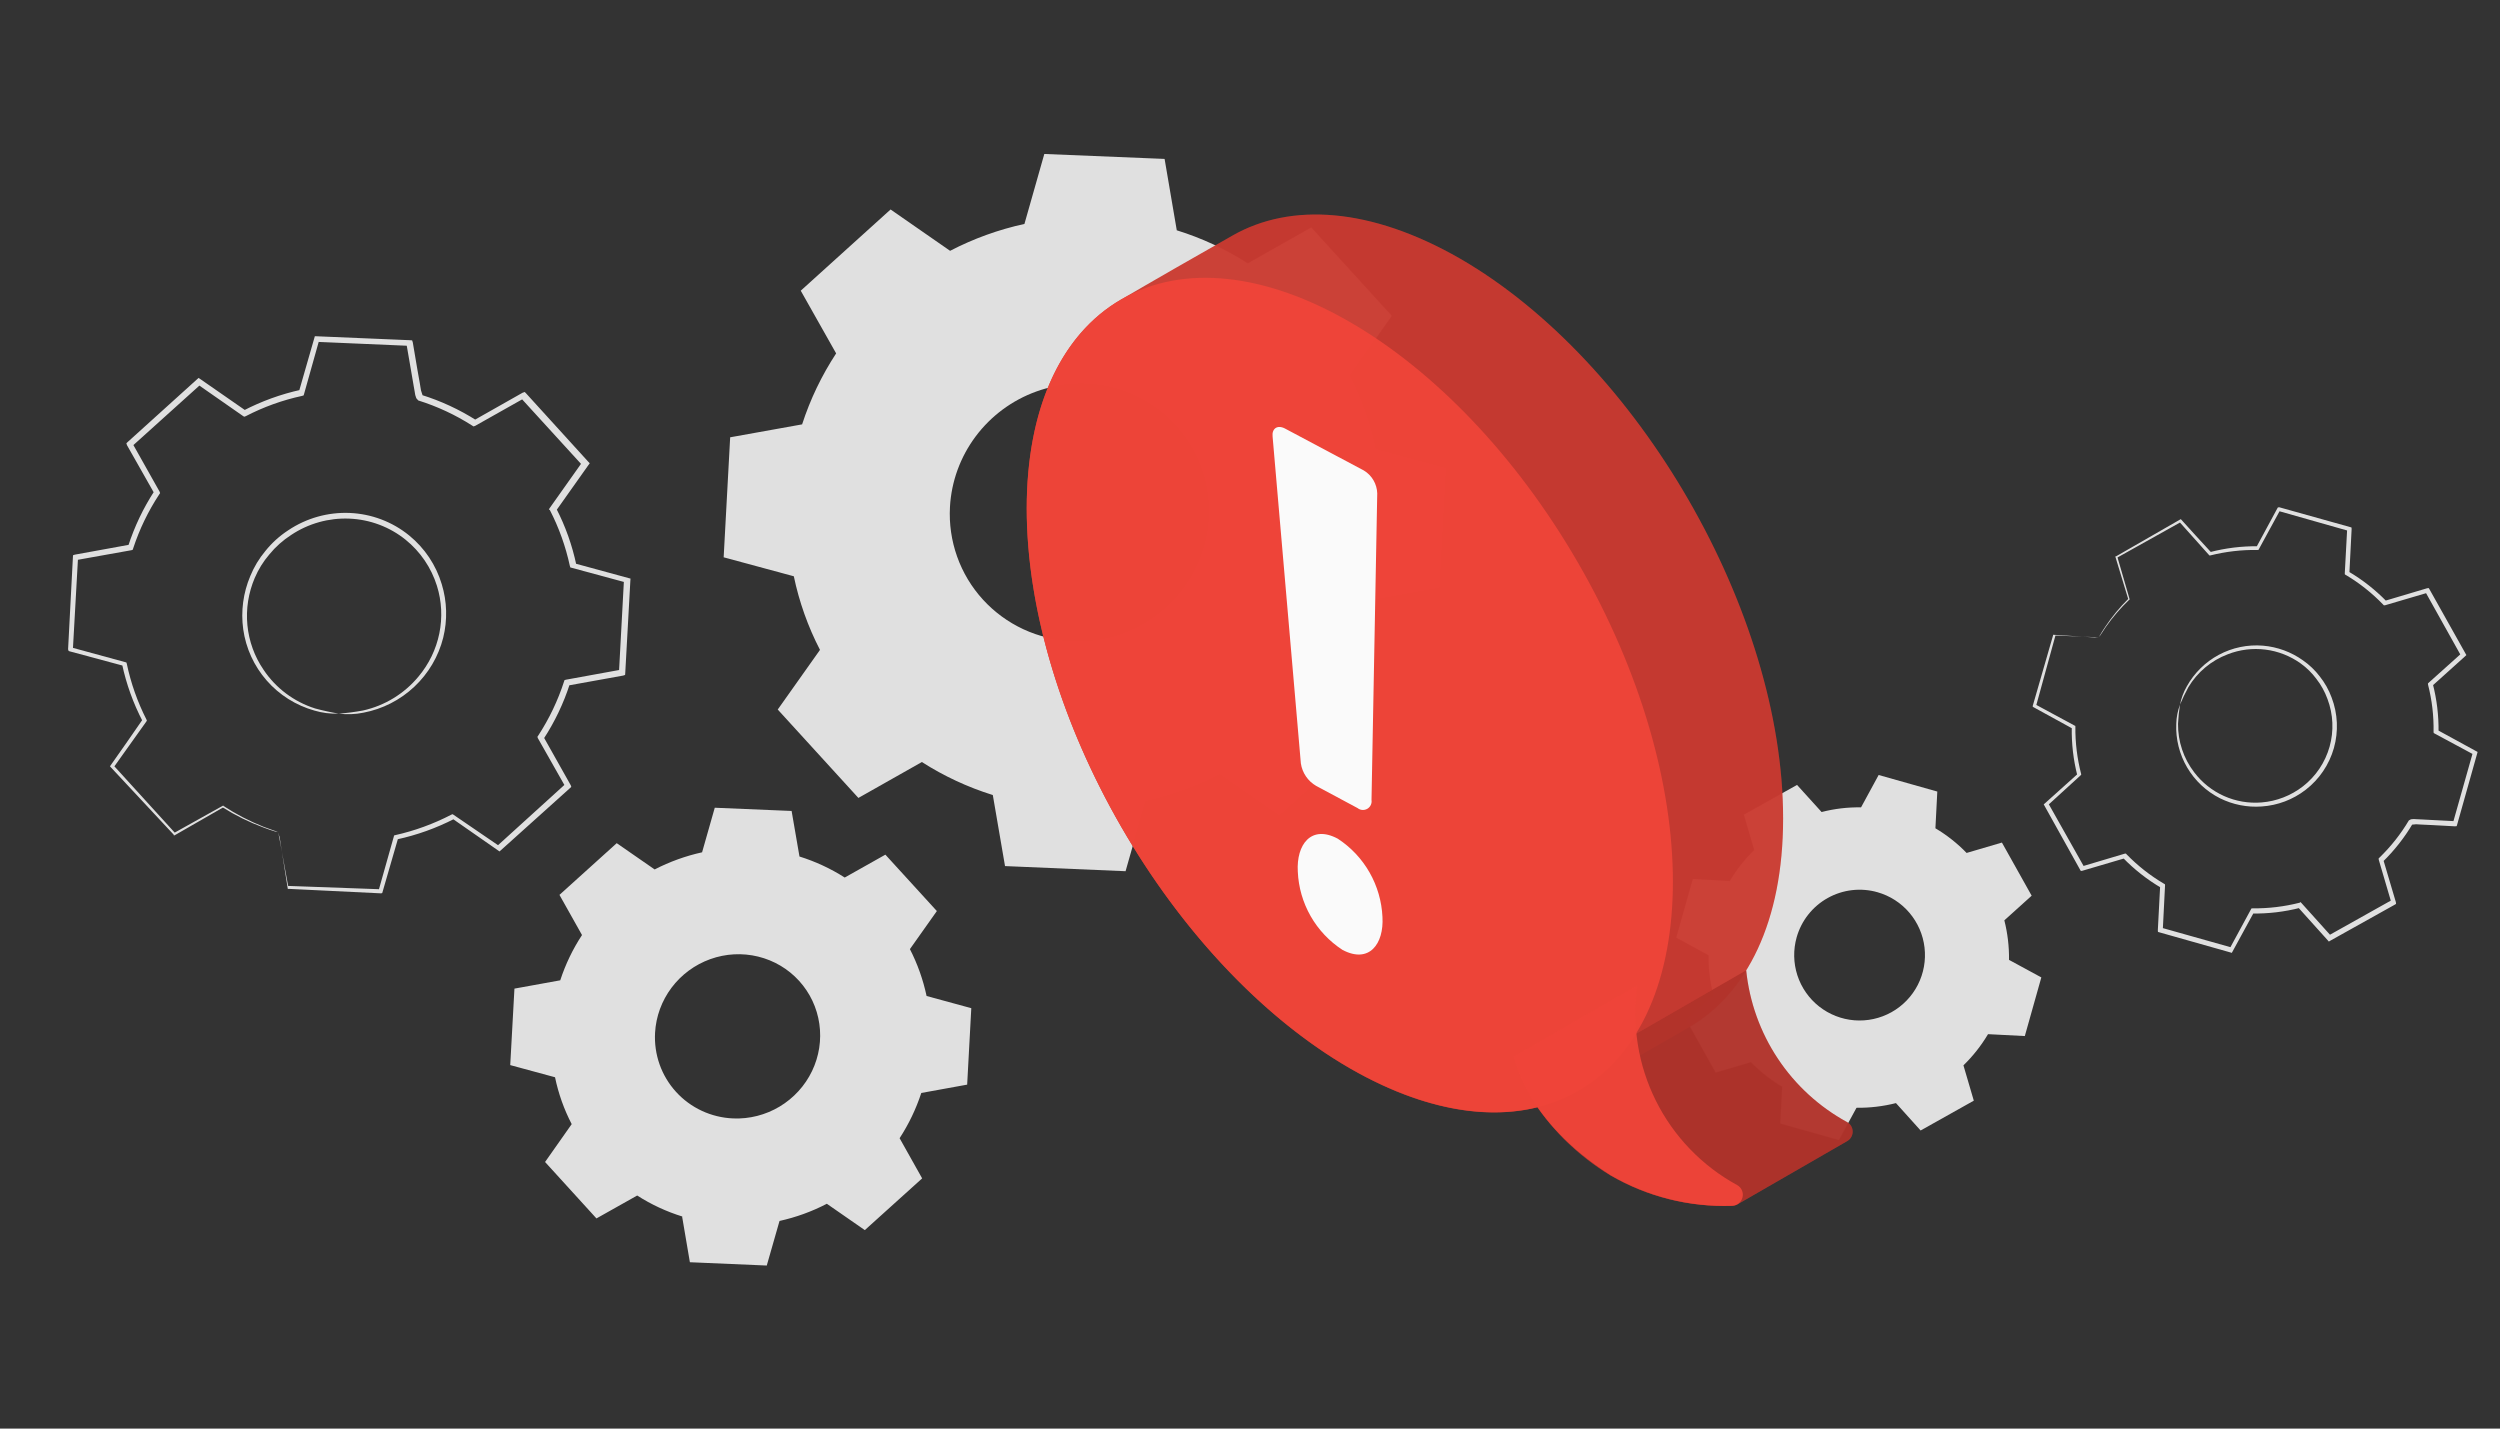 <svg width="224" height="128" viewBox="0 0 224 128" fill="none" xmlns="http://www.w3.org/2000/svg">
<rect x="0" y="0" width="224" height="128" fill="#333333" stroke="none"/>
<path d="M30.361 63.941C29.62 63.97 28.882 63.878 28.174 63.669C26.51 63.201 25.023 62.264 23.892 60.97C22.76 59.677 22.031 58.082 21.792 56.377C21.57 54.767 21.789 53.123 22.425 51.617C22.757 50.8 23.216 50.039 23.784 49.361C24.363 48.639 25.055 48.014 25.832 47.509C27.461 46.419 29.394 45.877 31.344 45.961C33.294 46.045 35.158 46.752 36.66 47.976C38.052 49.109 39.069 50.631 39.583 52.35C40.057 53.901 40.102 55.556 39.711 57.14C39.288 58.817 38.389 60.342 37.122 61.533C35.854 62.725 34.273 63.531 32.566 63.856C31.839 64.005 31.094 64.034 30.361 63.941C31.087 63.888 31.81 63.794 32.527 63.66C34.471 63.227 36.219 62.159 37.491 60.627C38.43 59.509 39.074 58.178 39.364 56.756C39.654 55.333 39.579 53.865 39.148 52.487C38.64 50.863 37.664 49.428 36.339 48.358C34.912 47.208 33.148 46.545 31.303 46.469C29.459 46.392 27.631 46.905 26.088 47.932C25.349 48.408 24.688 48.998 24.132 49.678C23.591 50.31 23.15 51.02 22.825 51.784C22.255 53.119 22.029 54.571 22.167 56.008C22.304 57.444 22.802 58.82 23.613 60.009C24.709 61.653 26.335 62.875 28.228 63.476C28.93 63.667 29.642 63.822 30.361 63.941Z" fill="#E0E0E0"/>
<path d="M24.882 74.544L24.98 74.845L25.157 75.771L25.829 79.444L25.756 79.376L34.061 79.676L33.926 79.779L35.287 74.952L35.307 74.862L35.391 74.834C37.154 74.44 38.86 73.818 40.464 72.982L40.555 72.952L40.64 73.007L44.743 75.81L44.513 75.829L50.69 70.22L50.645 70.469L48.191 66.138L48.151 66.018L48.225 65.91C49.206 64.404 49.983 62.778 50.535 61.074L50.576 60.944L50.698 60.903C52.233 60.624 53.925 60.31 55.652 60.001L55.461 60.215L55.907 51.953L56.077 52.189C54.57 51.782 52.917 51.34 51.242 50.881L51.103 50.844L51.059 50.709C50.685 48.968 50.084 47.286 49.27 45.706L49.179 45.636L49.264 45.507L52.173 41.398L52.191 41.709L46.645 35.631L46.965 35.683C45.54 36.476 44.079 37.314 42.569 38.16L42.425 38.208L42.297 38.126C40.798 37.168 39.177 36.413 37.475 35.88L37.3 35.679L37.253 35.536L37.206 35.393L37.153 35.077L37.045 34.462L36.835 33.23L36.413 30.784L36.656 30.986C33.844 30.873 31.076 30.754 28.35 30.629L28.609 30.442L27.251 35.277L27.207 35.426L27.07 35.471C25.313 35.851 23.611 36.464 22.013 37.293L21.876 37.338L21.748 37.256L17.708 34.44L18.006 34.423C15.887 36.322 13.822 38.182 11.812 40.005L11.86 39.713L14.302 44.056L14.344 44.184L14.264 44.302C13.277 45.803 12.493 47.426 11.935 49.128L11.893 49.258L11.772 49.299C10.067 49.601 8.421 49.9 6.813 50.186L6.991 49.985L6.53 58.201L6.383 58.008C8.083 58.467 9.676 58.904 11.212 59.326L11.323 59.356L11.358 59.461C11.725 61.208 12.32 62.898 13.13 64.487L13.159 64.577L13.103 64.662C12.04 66.152 11.09 67.496 10.181 68.759L10.172 68.578L15.713 74.666L15.571 74.647L19.96 72.197L20.013 72.179L20.025 72.217C21.157 72.955 22.36 73.579 23.618 74.081L24.575 74.429C24.681 74.461 24.785 74.502 24.884 74.551C24.775 74.538 24.668 74.512 24.564 74.475C24.348 74.405 24.03 74.311 23.615 74.149C22.336 73.675 21.11 73.072 19.959 72.348L20.034 72.323C18.845 73.012 17.411 73.832 15.666 74.832L15.582 74.86L15.555 74.777L9.933 68.75L9.853 68.66L9.922 68.562C10.819 67.286 11.769 65.942 12.789 64.45L12.777 64.621C11.939 63.014 11.321 61.3 10.941 59.525L11.068 59.658L6.236 58.358L6.15 58.328L6.101 58.177L6.532 49.921L6.544 49.75L6.703 49.697C8.294 49.408 9.955 49.104 11.657 48.795L11.479 48.946C12.041 47.197 12.835 45.529 13.84 43.985L13.833 44.221L11.379 39.891L11.322 39.717L11.457 39.589L17.646 33.993L17.789 33.862L17.95 33.967L22.05 36.813L21.792 36.799C23.428 35.948 25.168 35.317 26.966 34.922L26.78 35.101L28.155 30.318L28.21 30.125L28.414 30.132C31.144 30.25 33.912 30.367 36.719 30.482L36.926 30.496L36.987 30.684L37.401 33.133L37.619 34.363L37.722 34.987L37.818 35.281L37.867 35.431L37.89 35.499L37.912 35.567L37.739 35.374C39.491 35.918 41.161 36.691 42.705 37.673L42.442 37.669C43.949 36.815 45.441 35.967 46.828 35.187L47.018 35.123L47.158 35.268L52.701 41.364L52.841 41.509L52.719 41.675L49.809 45.784L49.826 45.528C50.662 47.145 51.275 48.869 51.648 50.654L51.48 50.476C53.153 50.928 54.808 51.377 56.31 51.794L56.494 51.841L56.48 52.029L56.023 60.286L56.009 60.474L55.842 60.53C54.115 60.839 52.42 61.146 50.886 61.425L51.061 61.266C50.499 63.017 49.703 64.686 48.692 66.23L48.699 66.019L51.141 70.362L51.188 70.504L51.065 70.62L44.861 76.197L44.757 76.29L44.636 76.205L40.544 73.356L40.716 73.365C39.083 74.204 37.349 74.825 35.557 75.212L35.672 75.099L34.276 79.921L34.248 80.014L34.157 80.045L25.86 79.642L25.799 79.662L25.78 79.602L25.199 75.949L25.055 74.995L24.882 74.544Z" fill="#E0E0E0"/>
<path fill-rule="evenodd" clip-rule="evenodd" d="M61.148 109.003C59.715 108.56 58.35 107.926 57.093 107.118L53.442 109.171L48.838 104.114L51.224 100.722C50.536 99.398 50.034 97.985 49.731 96.522L45.717 95.433L46.094 88.58L50.198 87.836C50.665 86.406 51.32 85.042 52.148 83.78L50.127 80.181L55.258 75.548L58.657 77.902C60.003 77.209 61.431 76.693 62.907 76.367L64.043 72.373L70.929 72.662L71.633 76.743C73.064 77.19 74.427 77.824 75.688 78.627L79.33 76.577L83.942 81.631L81.528 85.041C82.209 86.368 82.711 87.78 83.022 89.241L87.028 90.333L86.658 97.183L82.547 97.93C82.08 99.358 81.427 100.721 80.605 101.983L82.625 105.582L77.487 110.218L74.085 107.857C72.745 108.555 71.319 109.072 69.845 109.397L68.702 113.392L61.813 113.096L61.12 109.021L61.148 109.003ZM65.684 100.211C67.145 100.273 68.597 99.903 69.856 99.148C71.115 98.392 72.126 97.285 72.759 95.966C73.392 94.647 73.62 93.176 73.413 91.738C73.207 90.3 72.576 88.959 71.6 87.886C70.624 86.813 69.346 86.056 67.929 85.71C66.512 85.363 65.018 85.443 63.637 85.94C62.256 86.437 61.049 87.328 60.169 88.501C59.29 89.673 58.776 91.075 58.694 92.528C58.64 93.495 58.777 94.461 59.099 95.371C59.421 96.28 59.921 97.116 60.57 97.829C61.219 98.543 62.005 99.121 62.882 99.529C63.76 99.938 64.712 100.17 65.684 100.211Z" fill="#E0E0E0"/>
<path fill-rule="evenodd" clip-rule="evenodd" d="M88.961 71.237C86.715 70.537 84.576 69.542 82.6 68.278L76.912 71.495L69.685 63.574L73.471 58.229C72.394 56.149 71.606 53.93 71.126 51.634L64.84 49.934L65.423 39.182L71.869 38.024C72.596 35.781 73.622 33.642 74.918 31.665L71.747 26.046L79.796 18.769L85.129 22.473C87.234 21.379 89.474 20.569 91.789 20.066L93.57 13.796L104.348 14.239L105.439 20.635C107.687 21.332 109.826 22.328 111.801 23.594L117.488 20.377L124.708 28.3L120.95 33.627C122.026 35.706 122.813 37.921 123.293 40.215L129.581 41.922L128.998 52.675L122.552 53.833C121.825 56.075 120.799 58.214 119.503 60.192L122.674 65.811L114.625 73.087L109.293 69.384C107.187 70.478 104.947 71.287 102.632 71.79L100.851 78.06L90.05 77.601L88.951 71.207L88.961 71.237ZM96.081 57.443C98.372 57.54 100.648 56.958 102.621 55.772C104.595 54.586 106.177 52.849 107.168 50.78C108.158 48.712 108.513 46.404 108.188 44.15C107.862 41.896 106.871 39.796 105.338 38.115C103.806 36.435 101.802 35.25 99.579 34.709C97.356 34.169 95.015 34.298 92.851 35.08C90.686 35.862 88.797 37.261 87.42 39.102C86.044 40.942 85.242 43.141 85.117 45.42C85.034 46.934 85.252 48.447 85.758 49.871C86.264 51.295 87.049 52.603 88.067 53.719C89.085 54.836 90.317 55.739 91.692 56.379C93.067 57.017 94.559 57.379 96.081 57.443Z" fill="#E0E0E0"/>
<path d="M195.328 63.134C195.441 62.559 195.647 62.006 195.938 61.497C196.604 60.297 197.603 59.315 198.814 58.668C200.025 58.022 201.397 57.738 202.765 57.852C204.056 57.962 205.293 58.416 206.347 59.169C206.921 59.567 207.429 60.053 207.853 60.609C208.307 61.181 208.667 61.823 208.918 62.51C209.468 63.955 209.537 65.538 209.117 67.026C208.696 68.513 207.808 69.826 206.583 70.77C205.45 71.645 204.082 72.163 202.653 72.26C201.362 72.354 200.068 72.1 198.909 71.523C197.683 70.905 196.662 69.946 195.967 68.762C195.273 67.578 194.934 66.219 194.993 64.848C195.009 64.262 195.122 63.683 195.328 63.134C195.238 63.703 195.179 64.276 195.152 64.852C195.135 66.424 195.646 67.957 196.605 69.204C197.301 70.123 198.218 70.851 199.271 71.323C200.323 71.794 201.477 71.992 202.626 71.9C203.98 71.792 205.273 71.29 206.345 70.456C207.498 69.558 208.334 68.314 208.73 66.906C209.125 65.498 209.06 64.001 208.543 62.633C208.307 61.98 207.97 61.369 207.542 60.822C207.15 60.295 206.679 59.831 206.145 59.448C205.211 58.776 204.124 58.349 202.983 58.205C201.842 58.06 200.683 58.204 199.612 58.622C198.135 59.179 196.89 60.219 196.078 61.572C195.802 62.08 195.551 62.601 195.328 63.134Z" fill="#E0E0E0"/>
<path d="M188.093 57.067L187.841 57.09L187.09 57.065L184.114 56.942L184.18 56.898L182.435 63.243L182.379 63.121L185.881 65.011L185.948 65.043L185.954 65.112C185.939 66.539 186.112 67.961 186.469 69.343L186.476 69.418L186.418 69.474L183.492 72.146L183.52 71.966L186.752 77.702L186.567 77.624L190.378 76.488L190.479 76.479L190.549 76.555C191.54 77.573 192.662 78.455 193.885 79.177L193.979 79.232L193.988 79.332C193.925 80.563 193.861 81.921 193.787 83.306L193.656 83.121L199.992 84.906L199.778 84.995C200.369 83.906 201.013 82.709 201.674 81.499L201.728 81.398L201.842 81.388C203.262 81.403 204.678 81.233 206.054 80.881L206.125 80.824L206.209 80.911L208.872 83.869L208.627 83.828L214.358 80.616L214.26 80.853C213.903 79.617 213.518 78.345 213.136 77.035L213.125 76.915L213.212 76.831C214.229 75.844 215.111 74.727 215.835 73.508L216.023 73.408L216.142 73.397L216.262 73.386L216.517 73.4L217.015 73.424L218.01 73.477L219.987 73.579L219.785 73.731C220.385 71.584 220.982 69.472 221.576 67.394L221.674 67.626L218.165 65.737L218.058 65.677L218.047 65.564C218.072 64.144 217.906 62.726 217.553 61.35L217.543 61.237L217.63 61.153L220.554 58.532L220.512 58.764C219.423 56.8 218.354 54.885 217.304 53.02L217.522 53.107L213.704 54.231L213.597 54.241L213.519 54.159C212.533 53.137 211.415 52.25 210.195 51.523L210.101 51.468L210.092 51.368C210.168 50.002 210.235 48.682 210.306 47.393L210.43 47.566L204.131 45.778L204.307 45.698C203.641 46.928 203.012 48.079 202.404 49.189L202.361 49.269L202.273 49.278C200.849 49.255 199.428 49.42 198.046 49.766L197.971 49.773L197.915 49.715C196.951 48.637 196.08 47.67 195.264 46.75L195.406 46.775L189.668 49.982L189.709 49.876L190.813 53.684L190.817 53.728L190.785 53.731C190.006 54.474 189.302 55.292 188.683 56.174L188.238 56.85C188.194 56.927 188.143 56.999 188.087 57.067C188.117 56.985 188.157 56.907 188.205 56.834C188.298 56.679 188.43 56.451 188.631 56.16C189.231 55.257 189.923 54.418 190.696 53.657L190.702 53.719C190.383 52.683 190.006 51.435 189.548 49.917L189.541 49.847L189.61 49.841L195.317 46.561L195.401 46.515L195.465 46.585C196.293 47.498 197.163 48.465 198.137 49.51L198.006 49.472C199.407 49.106 200.851 48.929 202.299 48.945L202.173 49.02L204.063 45.524L204.102 45.463L204.227 45.452L210.563 47.223L210.693 47.262L210.706 47.394C210.64 48.67 210.574 50.003 210.504 51.367L210.419 51.204C211.675 51.942 212.827 52.845 213.843 53.888L213.661 53.841L217.472 52.706L217.617 52.692L217.692 52.818L220.912 58.562L220.988 58.694L220.877 58.8L217.919 61.462L217.977 61.266C218.34 62.675 218.514 64.125 218.493 65.579L218.388 65.405L221.853 67.298L221.993 67.374L221.95 67.53C221.361 69.612 220.767 71.724 220.166 73.867L220.117 74.023L219.96 74.038L217.982 73.93L216.988 73.883L216.483 73.854L216.238 73.877L216.112 73.889L216.055 73.894L215.999 73.899L216.18 73.8C215.438 75.055 214.533 76.206 213.49 77.224L213.541 77.023C213.929 78.332 214.317 79.629 214.67 80.834L214.685 80.992L214.547 81.074L208.802 84.282L208.664 84.365L208.557 84.241L205.895 81.283L206.091 81.341C204.682 81.703 203.231 81.875 201.777 81.851L201.946 81.753C201.29 82.963 200.64 84.16 200.042 85.244L199.972 85.377L199.829 85.333L193.498 83.542L193.354 83.499L193.341 83.36C193.416 81.976 193.486 80.617 193.549 79.386L193.64 79.549C192.383 78.811 191.231 77.906 190.216 76.859L190.378 76.901L186.56 78.025L186.44 78.036L186.373 77.921L183.171 72.17L183.117 72.073L183.205 71.995L186.164 69.339L186.125 69.47C185.771 68.066 185.604 66.621 185.63 65.174L185.697 65.282L182.205 63.366L182.138 63.328L182.131 63.253L183.954 56.931L183.95 56.881L184 56.877L186.944 57.066L187.711 57.121L188.093 57.067Z" fill="#E0E0E0"/>
<path fill-rule="evenodd" clip-rule="evenodd" d="M154.976 78.96C155.58 77.933 156.321 76.993 157.178 76.165L156.248 72.995L161.015 70.329L163.215 72.758C164.369 72.459 165.559 72.319 166.75 72.34L168.327 69.439L173.582 70.923L173.413 74.215C174.439 74.823 175.379 75.566 176.208 76.424L179.372 75.494L182.037 80.255L179.589 82.463C179.883 83.62 180.023 84.811 180.008 86.005L182.903 87.576L181.424 92.83L178.127 92.661C177.518 93.685 176.778 94.625 175.924 95.456L176.853 98.62L172.087 101.292L169.878 98.838C168.723 99.131 167.535 99.271 166.343 99.256L164.766 102.151L159.511 100.673L159.68 97.375C158.656 96.767 157.716 96.026 156.885 95.172L153.722 96.102L151.056 91.335L153.51 89.126C153.212 87.972 153.069 86.783 153.086 85.592L150.19 84.014L151.675 78.759L154.967 78.935L154.976 78.96ZM160.979 83.987C160.665 85.102 160.688 86.285 161.045 87.387C161.403 88.488 162.079 89.46 162.988 90.177C163.898 90.895 164.999 91.327 166.154 91.419C167.309 91.51 168.465 91.258 169.476 90.693C170.487 90.128 171.308 89.276 171.836 88.245C172.363 87.213 172.572 86.049 172.438 84.898C172.304 83.748 171.831 82.663 171.08 81.78C170.33 80.898 169.334 80.258 168.22 79.942C167.479 79.731 166.704 79.669 165.939 79.758C165.173 79.847 164.433 80.087 163.761 80.463C163.088 80.838 162.496 81.343 162.019 81.948C161.542 82.552 161.188 83.245 160.979 83.987Z" fill="#E0E0E0"/>
<path d="M110.439 21.102C115.659 18.128 122.825 18.582 130.815 23.168C146.796 32.401 159.767 54.843 159.767 73.332C159.767 82.553 156.53 89.038 151.299 92.06L141.397 97.757C136.166 100.767 128.94 100.337 120.95 95.727C104.969 86.494 91.998 64.04 91.998 45.563C91.998 36.354 95.223 29.881 100.442 26.847C102.628 25.557 108.218 22.356 110.439 21.102Z" fill="#F04539" fill-opacity="0.95"/>
<path opacity="0.15" d="M110.439 21.102C115.659 18.128 122.825 18.582 130.815 23.168C146.796 32.401 159.767 54.843 159.767 73.332C159.767 82.553 156.53 89.038 151.299 92.06L141.397 97.757C136.166 100.767 128.94 100.337 120.95 95.727C104.969 86.494 91.998 64.04 91.998 45.563C91.998 36.354 95.223 29.881 100.442 26.847C102.628 25.557 108.218 22.356 110.439 21.102Z" fill="black"/>
<path d="M137.038 98.139C138.85 101.066 141.331 103.522 144.276 105.306C147.568 107.225 151.336 108.173 155.144 108.041C155.322 108.04 155.498 107.999 155.658 107.921L165.5 102.248C165.651 102.163 165.777 102.039 165.865 101.889C165.953 101.739 165.999 101.568 165.999 101.394C165.999 101.22 165.953 101.049 165.865 100.899C165.777 100.749 165.651 100.625 165.5 100.54C163.001 99.177 160.872 97.227 159.297 94.856C157.721 92.486 156.747 89.767 156.458 86.936L137.038 98.139Z" fill="#F04539" fill-opacity="0.95"/>
<path opacity="0.25" d="M137.038 98.139C138.85 101.066 141.331 103.522 144.276 105.306C147.568 107.225 151.336 108.173 155.144 108.041C155.322 108.04 155.498 107.999 155.658 107.921L165.5 102.248C165.651 102.163 165.777 102.039 165.865 101.889C165.953 101.739 165.999 101.568 165.999 101.394C165.999 101.22 165.953 101.049 165.865 100.899C165.777 100.749 165.651 100.625 165.5 100.54C163.001 99.177 160.872 97.227 159.297 94.856C157.721 92.486 156.747 89.767 156.458 86.936L137.038 98.139Z" fill="black"/>
<path d="M141.413 97.734C152.718 91.207 152.718 70.041 141.412 50.458C130.105 30.875 111.775 20.291 100.47 26.818C89.165 33.346 89.165 54.512 100.472 74.095C111.778 93.677 130.108 104.261 141.413 97.734Z" fill="#F04539" fill-opacity="0.95"/>
<path d="M146.713 88.274C146.194 91.817 146.773 95.433 148.372 98.637C149.972 101.84 152.515 104.476 155.659 106.189C155.848 106.297 155.996 106.464 156.08 106.664C156.164 106.865 156.181 107.087 156.126 107.297C156.072 107.508 155.95 107.694 155.779 107.828C155.609 107.963 155.399 108.037 155.182 108.041C151.369 108.165 147.598 107.213 144.301 105.294C136.609 100.421 135.642 94.652 135.642 94.652L146.713 88.274Z" fill="#F04539" fill-opacity="0.95"/>
<path d="M117.931 70.418L121.633 72.401C121.756 72.499 121.905 72.559 122.062 72.571C122.218 72.583 122.375 72.547 122.511 72.468C122.647 72.389 122.756 72.271 122.823 72.129C122.89 71.986 122.913 71.827 122.887 71.672L123.401 44.202C123.387 43.789 123.271 43.386 123.062 43.029C122.854 42.672 122.56 42.373 122.207 42.159L115.136 38.397C114.455 38.038 113.941 38.397 114.025 39.125L116.557 68.4C116.619 68.818 116.775 69.216 117.013 69.566C117.251 69.915 117.564 70.207 117.931 70.418Z" fill="#FAFAFA"/>
<path d="M120.285 85.109C122.673 86.375 124.011 84.583 123.868 82.159C123.804 80.757 123.407 79.39 122.712 78.171C122.016 76.952 121.041 75.916 119.867 75.148C117.478 73.87 116.14 75.673 116.283 78.098C116.344 79.501 116.738 80.869 117.434 82.088C118.13 83.308 119.107 84.343 120.285 85.109Z" fill="#FAFAFA"/>
</svg>

